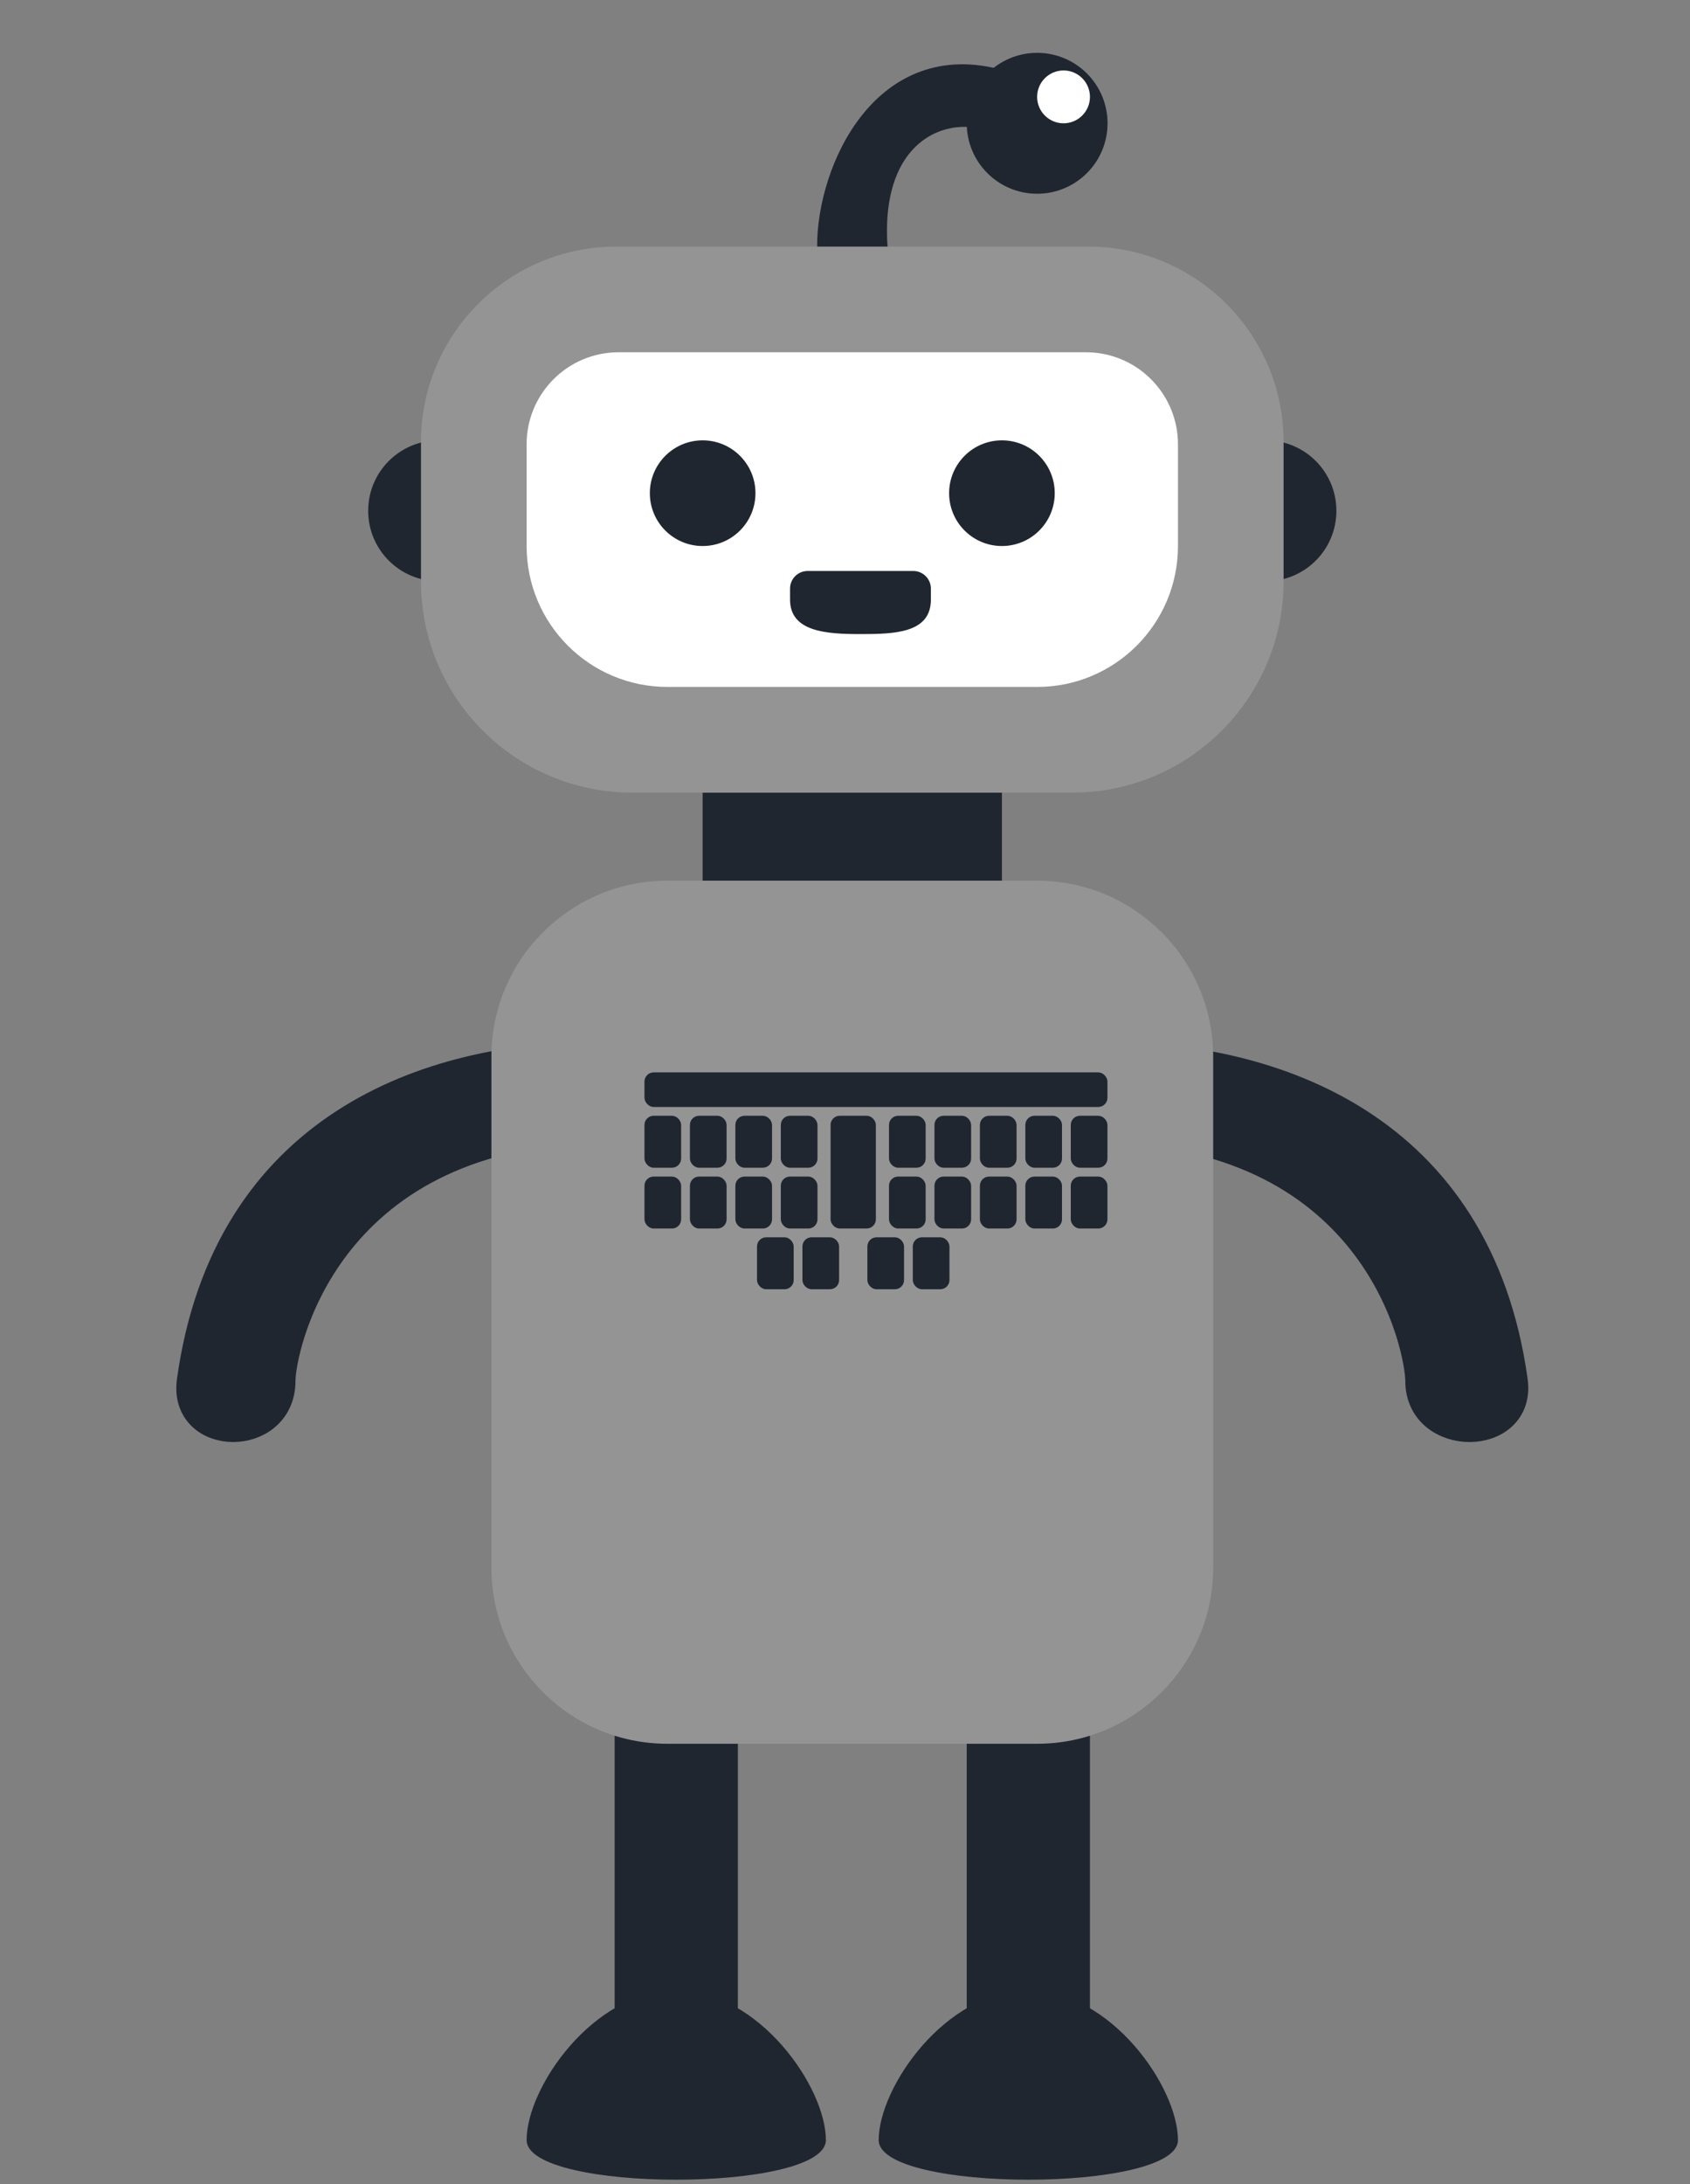 <svg width="96" height="124" viewBox="0 0 96 124" fill="none" xmlns="http://www.w3.org/2000/svg">
<rect x="0" y="0" width="96" height="124" fill="#808080" stroke="none"/>
<path d="M85.915 78.404C83.915 64.013 72.35 60.013 62.784 60.013L62.784 64.013C78.436 64.387 80.697 76.641 80.697 78.404C80.697 81.882 86.394 81.849 85.915 78.404Z" fill="#202630" stroke="#202630" stroke-width="1.739"/>
<path d="M10.914 78.404C12.915 64.013 24.349 60.013 33.914 60.013L33.914 64.013C18.262 64.387 15.914 76.641 15.914 78.404C15.914 81.882 10.436 81.849 10.914 78.404Z" fill="#202630" stroke="#202630" stroke-width="1.739"/>
<rect x="34.914" y="98" width="7" height="21" fill="#202630"/>
<rect x="54.914" y="98" width="7" height="21" fill="#202630"/>
<rect x="39.914" y="45" width="17" height="5" fill="#202630"/>
<path d="M27.914 60C27.914 54.477 32.391 50 37.914 50H58.914C64.436 50 68.914 54.477 68.914 60V89C68.914 94.523 64.436 99 58.914 99H37.914C32.391 99 27.914 94.523 27.914 89V60Z" fill="#949494"/>
<rect x="60.883" y="66.856" width="1.967" height="2.834" rx="0.463" fill="#202630" stroke="#202630" stroke-width="0.116"/>
<rect x="60.883" y="63.404" width="1.967" height="2.834" rx="0.463" fill="#202630" stroke="#202630" stroke-width="0.116"/>
<rect x="58.302" y="66.856" width="1.967" height="2.834" rx="0.463" fill="#202630" stroke="#202630" stroke-width="0.116"/>
<rect x="58.302" y="63.404" width="1.967" height="2.834" rx="0.463" fill="#202630" stroke="#202630" stroke-width="0.116"/>
<rect x="55.721" y="66.856" width="1.967" height="2.834" rx="0.463" fill="#202630" stroke="#202630" stroke-width="0.116"/>
<rect x="55.721" y="63.404" width="1.967" height="2.834" rx="0.463" fill="#202630" stroke="#202630" stroke-width="0.116"/>
<rect x="53.139" y="66.856" width="1.967" height="2.834" rx="0.463" fill="#202630" stroke="#202630" stroke-width="0.116"/>
<rect x="53.139" y="63.404" width="1.967" height="2.834" rx="0.463" fill="#202630" stroke="#202630" stroke-width="0.116"/>
<rect x="50.557" y="66.856" width="1.967" height="2.834" rx="0.463" fill="#202630" stroke="#202630" stroke-width="0.116"/>
<rect x="50.557" y="63.404" width="1.967" height="2.834" rx="0.463" fill="#202630" stroke="#202630" stroke-width="0.116"/>
<rect x="51.909" y="70.304" width="1.967" height="2.834" rx="0.463" fill="#202630" stroke="#202630" stroke-width="0.116"/>
<rect x="49.329" y="70.304" width="1.967" height="2.834" rx="0.463" fill="#202630" stroke="#202630" stroke-width="0.116"/>
<rect x="47.238" y="63.404" width="2.458" height="6.284" rx="0.463" fill="#202630" stroke="#202630" stroke-width="0.116"/>
<rect x="45.64" y="70.304" width="1.967" height="2.834" rx="0.463" fill="#202630" stroke="#202630" stroke-width="0.116"/>
<rect x="43.06" y="70.304" width="1.967" height="2.834" rx="0.463" fill="#202630" stroke="#202630" stroke-width="0.116"/>
<rect x="44.412" y="66.856" width="1.967" height="2.834" rx="0.463" fill="#202630" stroke="#202630" stroke-width="0.116"/>
<rect x="44.412" y="63.404" width="1.967" height="2.834" rx="0.463" fill="#202630" stroke="#202630" stroke-width="0.116"/>
<rect x="41.83" y="66.856" width="1.967" height="2.834" rx="0.463" fill="#202630" stroke="#202630" stroke-width="0.116"/>
<rect x="41.83" y="63.404" width="1.967" height="2.834" rx="0.463" fill="#202630" stroke="#202630" stroke-width="0.116"/>
<rect x="39.249" y="66.856" width="1.967" height="2.834" rx="0.463" fill="#202630" stroke="#202630" stroke-width="0.116"/>
<rect x="39.249" y="63.404" width="1.967" height="2.834" rx="0.463" fill="#202630" stroke="#202630" stroke-width="0.116"/>
<rect x="36.667" y="66.856" width="1.967" height="2.834" rx="0.463" fill="#202630" stroke="#202630" stroke-width="0.116"/>
<rect x="36.667" y="63.404" width="1.967" height="2.834" rx="0.463" fill="#202630" stroke="#202630" stroke-width="0.116"/>
<rect x="36.667" y="60.941" width="26.183" height="1.848" rx="0.463" fill="#202630" stroke="#202630" stroke-width="0.116"/>
<path d="M56.914 4.487C50.138 2.535 46.914 9.518 46.914 14H49.914C49.442 6.746 54.763 5.789 56.914 7.331V4.487Z" fill="#202630" stroke="#202630"/>
<circle cx="58.914" cy="7" r="4" fill="#202630"/>
<circle cx="60.414" cy="5.5" r="1.5" fill="white"/>
<path d="M38.414 113C33.719 113 29.913 118.5 29.914 121.5C29.914 124.5 46.914 124.5 46.914 121.5C46.914 118.5 43.108 113 38.414 113Z" fill="#202630"/>
<path d="M58.414 113C53.719 113 49.913 118.5 49.914 121.5C49.914 124.5 66.914 124.5 66.914 121.5C66.914 118.5 63.108 113 58.414 113Z" fill="#202630"/>
<path d="M71.914 33C74.123 33 75.914 31.209 75.914 29C75.914 26.791 74.123 25 71.914 25V33Z" fill="#202630"/>
<path d="M20.914 29C20.914 31.209 22.704 33 24.914 33V25C22.704 25 20.914 26.791 20.914 29Z" fill="#202630"/>
<path d="M23.914 25.095C23.914 18.968 28.881 14 35.009 14H61.818C67.946 14 72.914 18.968 72.914 25.095V25.095V33C72.914 39.627 67.541 45 60.914 45H35.914C29.286 45 23.914 39.627 23.914 33V25.095V25.095Z" fill="#949494"/>
<path d="M29.914 25.224C29.914 22.339 32.252 20 35.138 20H61.69C64.575 20 66.914 22.339 66.914 25.224V25.224V31C66.914 35.418 63.332 39 58.914 39H37.914C33.495 39 29.914 35.418 29.914 31V25.224V25.224Z" fill="white"/>
<path d="M51.878 32.417L45.878 32.417C45.326 32.417 44.878 32.865 44.878 33.417C44.878 33.689 44.878 33.935 44.878 34.047C44.882 35.869 46.94 36 48.878 36C50.816 36 52.878 35.942 52.878 34.047L52.878 33.417C52.878 32.865 52.43 32.417 51.878 32.417Z" fill="#202630"/>
<circle cx="39.914" cy="28" r="3" fill="#202630"/>
<circle cx="56.914" cy="28" r="3" fill="#202630"/>
</svg>
